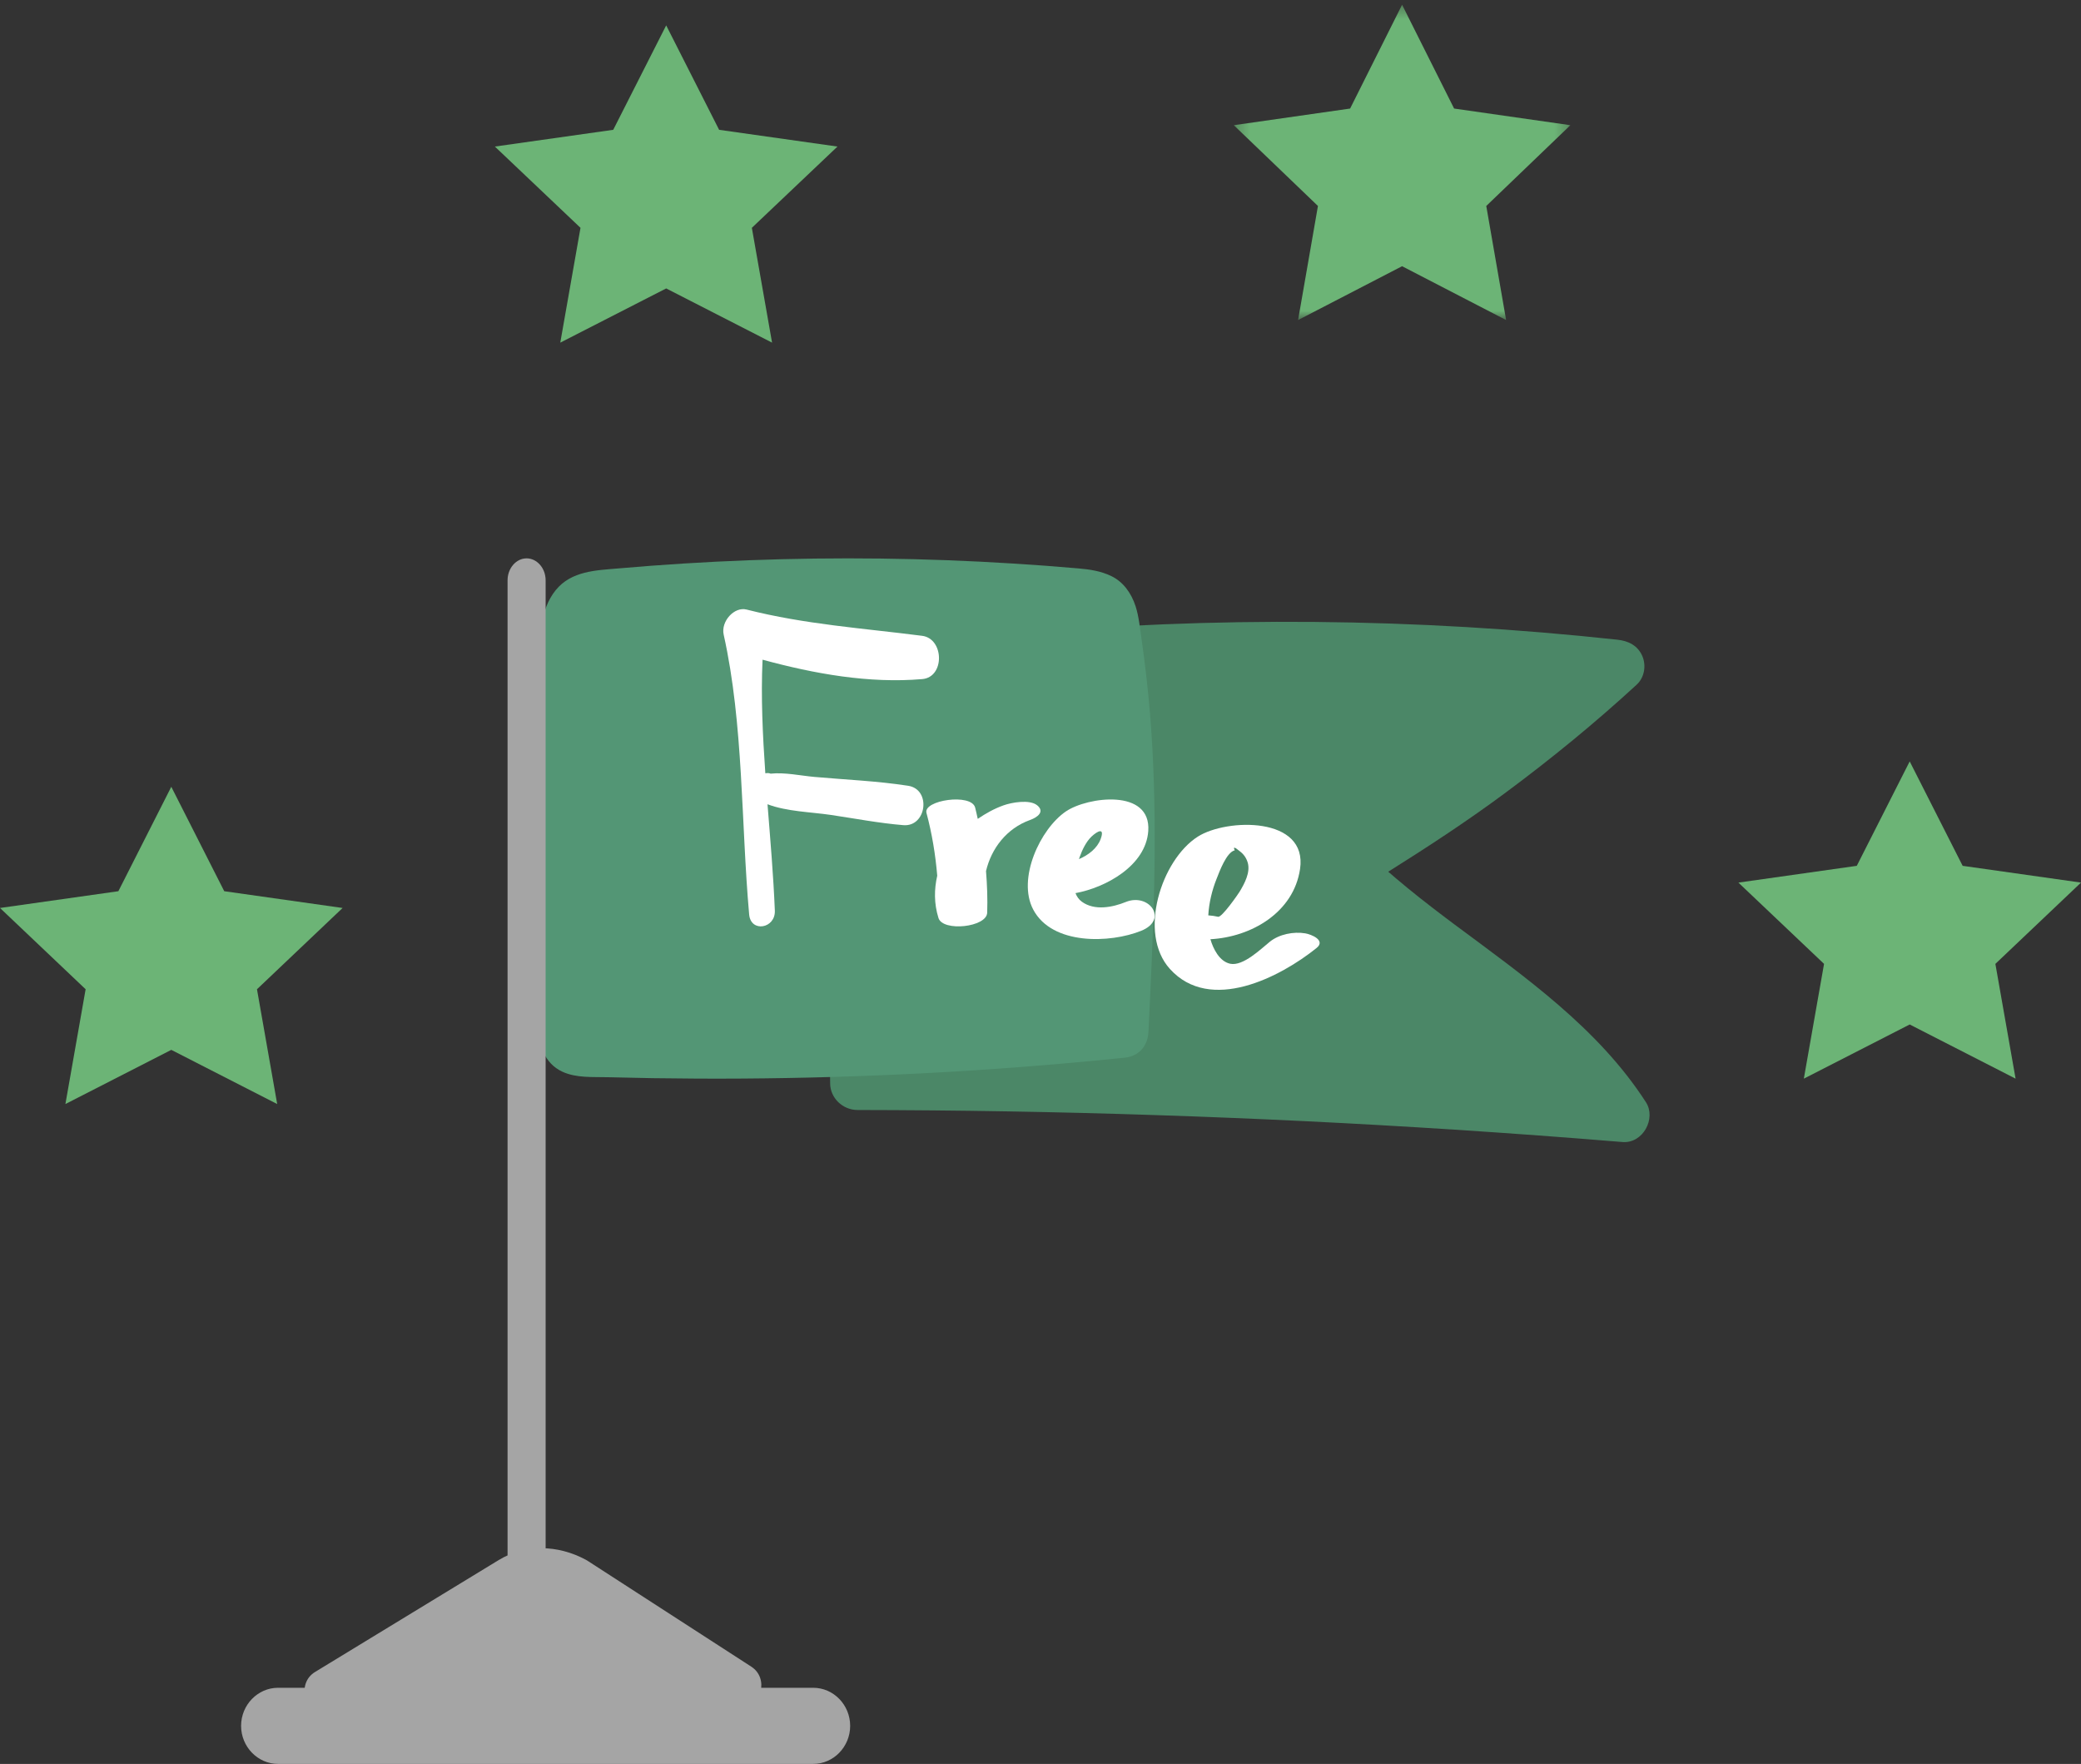 <?xml version="1.0" encoding="UTF-8"?>
<svg width="164px" height="139px" viewBox="0 0 164 139" version="1.1" xmlns="http://www.w3.org/2000/svg" xmlns:xlink="http://www.w3.org/1999/xlink">
    <rect x="0" y="0" width="164" height="139" fill="#333333" stroke="none"/>
    <title>8B274F63-9388-4C76-8C2F-E94A64D7D8CB</title>
    <defs>
        <polygon id="path-1" points="0.234 0.376 26.759 0.376 26.759 25.22 0.234 25.22"></polygon>
    </defs>
    <g id="Page-1" stroke="none" stroke-width="1" fill="none" fill-rule="evenodd">
        <g id="APG-Benefits---Revised" transform="translate(-139, -964)">
            <g id="Icons" transform="translate(0, 921)">
                <g id="1" transform="translate(55, 23)">
                    <g id="Group-28" transform="translate(84, 20)">
                        <path d="M129.716,86.861 C125.951,81.019 120.158,76.964 114.608,72.836 C114.605,72.833 114.6,72.829 114.596,72.826 C114.533,72.781 114.471,72.733 114.41,72.687 C114.239,72.56 114.071,72.433 113.902,72.306 C113.566,72.052 113.231,71.798 112.899,71.539 C112.23,71.026 111.573,70.506 110.92,69.971 C110.617,69.724 110.316,69.473 110.018,69.219 C109.859,69.084 109.7,68.948 109.544,68.811 C109.508,68.778 109.457,68.737 109.404,68.694 C112.569,66.707 115.684,64.669 118.68,62.442 C122.262,59.786 125.706,56.967 128.977,53.959 C129.605,53.386 129.749,52.435 129.424,51.687 C129.063,50.867 128.339,50.503 127.458,50.409 C119.535,49.551 111.568,49.081 103.596,49.009 C95.658,48.94 87.716,49.259 79.811,49.971 C75.349,50.373 70.901,50.903 66.472,51.543 C66.371,51.531 66.265,51.526 66.16,51.531 C65.069,51.577 63.911,52.451 64.005,53.612 C64.674,61.843 65.108,70.096 65.31,78.351 C65.368,80.698 65.404,83.042 65.423,85.389 C65.433,86.513 66.4,87.467 67.577,87.47 C75.412,87.482 83.244,87.611 91.076,87.872 C98.939,88.129 106.8,88.512 114.649,89.021 C119.056,89.306 123.458,89.629 127.86,89.994 C129.492,90.126 130.532,88.127 129.716,86.861" id="Fill-1" fill="#4B8767"></path>
                        <path d="M90.82,59.018 C90.717,57.147 90.567,55.278 90.354,53.419 C90.237,52.384 90.106,51.347 89.956,50.32 C89.834,49.476 89.754,48.581 89.494,47.775 C89.159,46.74 88.52,45.849 87.585,45.399 C86.744,44.992 85.892,44.871 84.978,44.791 C83.261,44.64 81.547,44.513 79.83,44.407 C72.903,43.971 65.956,43.886 59.022,44.148 C55.581,44.278 52.145,44.494 48.716,44.794 C47.008,44.942 45.031,44.98 43.799,46.5 C42.536,48.05 42.548,50.228 42.398,52.186 C41.923,58.455 41.873,64.761 42.248,71.039 C42.22,72.979 42.22,74.918 42.248,76.858 C42.265,78.13 42.274,79.405 42.333,80.675 C42.403,82.261 42.888,83.793 44.321,84.453 C45.429,84.964 46.727,84.854 47.907,84.887 C49.088,84.917 50.269,84.943 51.447,84.962 C53.81,84.997 56.171,85.009 58.533,84.993 C63.255,84.962 67.977,84.823 72.697,84.58 C78.017,84.305 83.334,83.892 88.637,83.348 C89.689,83.239 90.452,82.497 90.508,81.302 C90.869,73.886 91.225,66.441 90.82,59.018" id="Fill-3" fill="#539675"></path>
                        <path d="M25.675,135 C23.976,135.023 23.356,132.653 24.827,131.756 L39.297,122.939 C41.369,121.678 43.924,121.702 46.187,122.921 C46.229,122.943 46.27,122.967 46.307,122.993 L59.21,131.337 C60.62,132.25 60.023,134.535 58.368,134.558 L25.675,135 Z" id="Fill-5" fill="#A5A5A5"></path>
                        <path d="M41.5,129 L41.5,129 C40.675,129 40,128.221 40,127.272 L40,45.73 C40,44.779 40.675,44 41.5,44 C42.325,44 43,44.779 43,45.73 L43,127.272 C43,128.221 42.325,129 41.5,129" id="Fill-7" fill="#A5A5A5"></path>
                        <path d="M64.087,139 L21.913,139 C20.312,139 19,137.649 19,136 C19,134.351 20.312,133 21.913,133 L64.087,133 C65.69,133 67,134.351 67,136 C67,137.649 65.69,139 64.087,139" id="Fill-9" fill="#A5A5A5"></path>
                        <polygon id="Fill-11" fill="#6CB476" points="13.499 62 17.672 70.229 27 71.55 20.252 77.955 21.845 87 13.499 82.731 5.155 87 6.748 77.955 0 71.55 9.328 70.229"></polygon>
                        <polygon id="Fill-13" fill="#6CB476" points="52.501 2 56.672 10.229 66 11.549 59.252 17.953 60.845 27 52.501 22.729 44.155 27 45.748 17.953 39 11.549 48.328 10.229"></polygon>
                        <g id="Group-17" transform="translate(97, 0)">
                            <mask id="mask-2" fill="white">
                                <use xlink:href="#path-1"></use>
                            </mask>
                            <g id="Clip-16"></g>
                            <polygon id="Fill-15" fill="#6CB476" mask="url(#mask-2)" points="13.496 0.374 17.596 8.554 26.759 9.866 20.13 16.231 21.695 25.22 13.496 20.978 5.3 25.22 6.865 16.231 0.234 9.866 9.4 8.554"></polygon>
                        </g>
                        <polygon id="Fill-18" fill="#6CB476" points="150.5 60 154.673 68.229 164 69.55 157.252 75.955 158.845 85 150.5 80.731 142.157 85 143.75 75.955 137 69.55 146.33 68.229"></polygon>
                        <path d="M72.681,53.514 C74.469,53.363 74.412,50.329 72.672,50.103 C67.991,49.502 63.454,49.208 58.832,48.033 C57.874,47.788 56.799,48.958 57.032,50.011 C58.607,57.079 58.394,64.832 59.04,72.065 C59.172,73.515 61.119,73.174 61.064,71.76 C60.952,69.01 60.71,66.197 60.486,63.377 C62.017,63.954 63.9,63.986 65.466,64.216 C67.371,64.498 69.28,64.868 71.196,65.024 C73.026,65.173 73.408,62.207 71.574,61.921 C69.126,61.541 66.626,61.442 64.164,61.221 C63.113,61.127 61.846,60.848 60.727,60.966 C60.723,60.964 60.721,60.964 60.719,60.961 C60.58,60.901 60.448,60.918 60.314,60.937 C60.106,57.935 59.961,54.932 60.095,51.985 C64.196,53.1 68.487,53.872 72.681,53.514" id="Fill-20" fill="#FFFFFF"></path>
                        <path d="M81.738,63.459 C81.141,62.974 79.716,63.235 79.077,63.466 C78.345,63.728 77.678,64.103 77.055,64.528 C76.985,64.233 76.929,63.935 76.85,63.638 C76.542,62.487 72.747,63.056 73.013,64.059 C73.452,65.698 73.722,67.346 73.862,69.008 C73.617,70.072 73.603,71.198 73.96,72.342 C74.303,73.437 77.757,73.074 77.799,71.923 C77.836,70.819 77.794,69.729 77.706,68.642 C78.125,66.875 79.308,65.288 81.183,64.614 C81.778,64.402 82.349,63.957 81.738,63.459" id="Fill-22" fill="#FFFFFF"></path>
                        <path d="M86.021,65.923 C86.522,65.455 87.076,65.204 86.74,66.119 C86.468,66.854 85.767,67.386 85.031,67.7 C85.05,67.645 85.067,67.587 85.085,67.538 C85.281,66.988 85.59,66.331 86.021,65.923 M88.725,71.077 C87.687,71.498 86.265,71.789 85.259,71.057 C85.011,70.876 84.856,70.64 84.757,70.38 C87.137,69.945 90.3,68.224 90.492,65.487 C90.732,62.113 85.704,62.79 84.008,63.937 C81.973,65.32 80.143,69.246 81.427,71.676 C82.918,74.495 87.484,74.339 89.938,73.348 C92.117,72.466 90.555,70.337 88.725,71.077" id="Fill-24" fill="#FFFFFF"></path>
                        <path d="M97.308,67.006 C97.16,66.709 97.291,66.732 97.7,67.075 C98.012,67.306 98.223,67.606 98.334,67.983 C98.552,68.755 98.075,69.632 97.688,70.273 C97.575,70.459 96.296,72.309 95.997,72.243 C95.76,72.19 95.494,72.149 95.223,72.131 C95.278,71.135 95.524,70.133 95.879,69.249 C96.105,68.677 96.655,67.164 97.308,67.006 M102.867,73.55 C101.945,73.395 100.816,73.616 100.077,74.208 C99.376,74.77 97.972,76.158 96.951,75.945 C96.105,75.764 95.612,74.78 95.391,74.013 C98.597,73.84 101.942,71.923 102.455,68.481 C103.073,64.312 96.665,64.482 94.396,65.928 C91.516,67.764 89.659,73.55 92.2,76.356 C95.373,79.865 100.889,77.01 103.751,74.707 C104.51,74.099 103.334,73.626 102.867,73.55" id="Fill-26" fill="#FFFFFF"></path>
                    </g>
                </g>
            </g>
        </g>
    </g>
</svg>